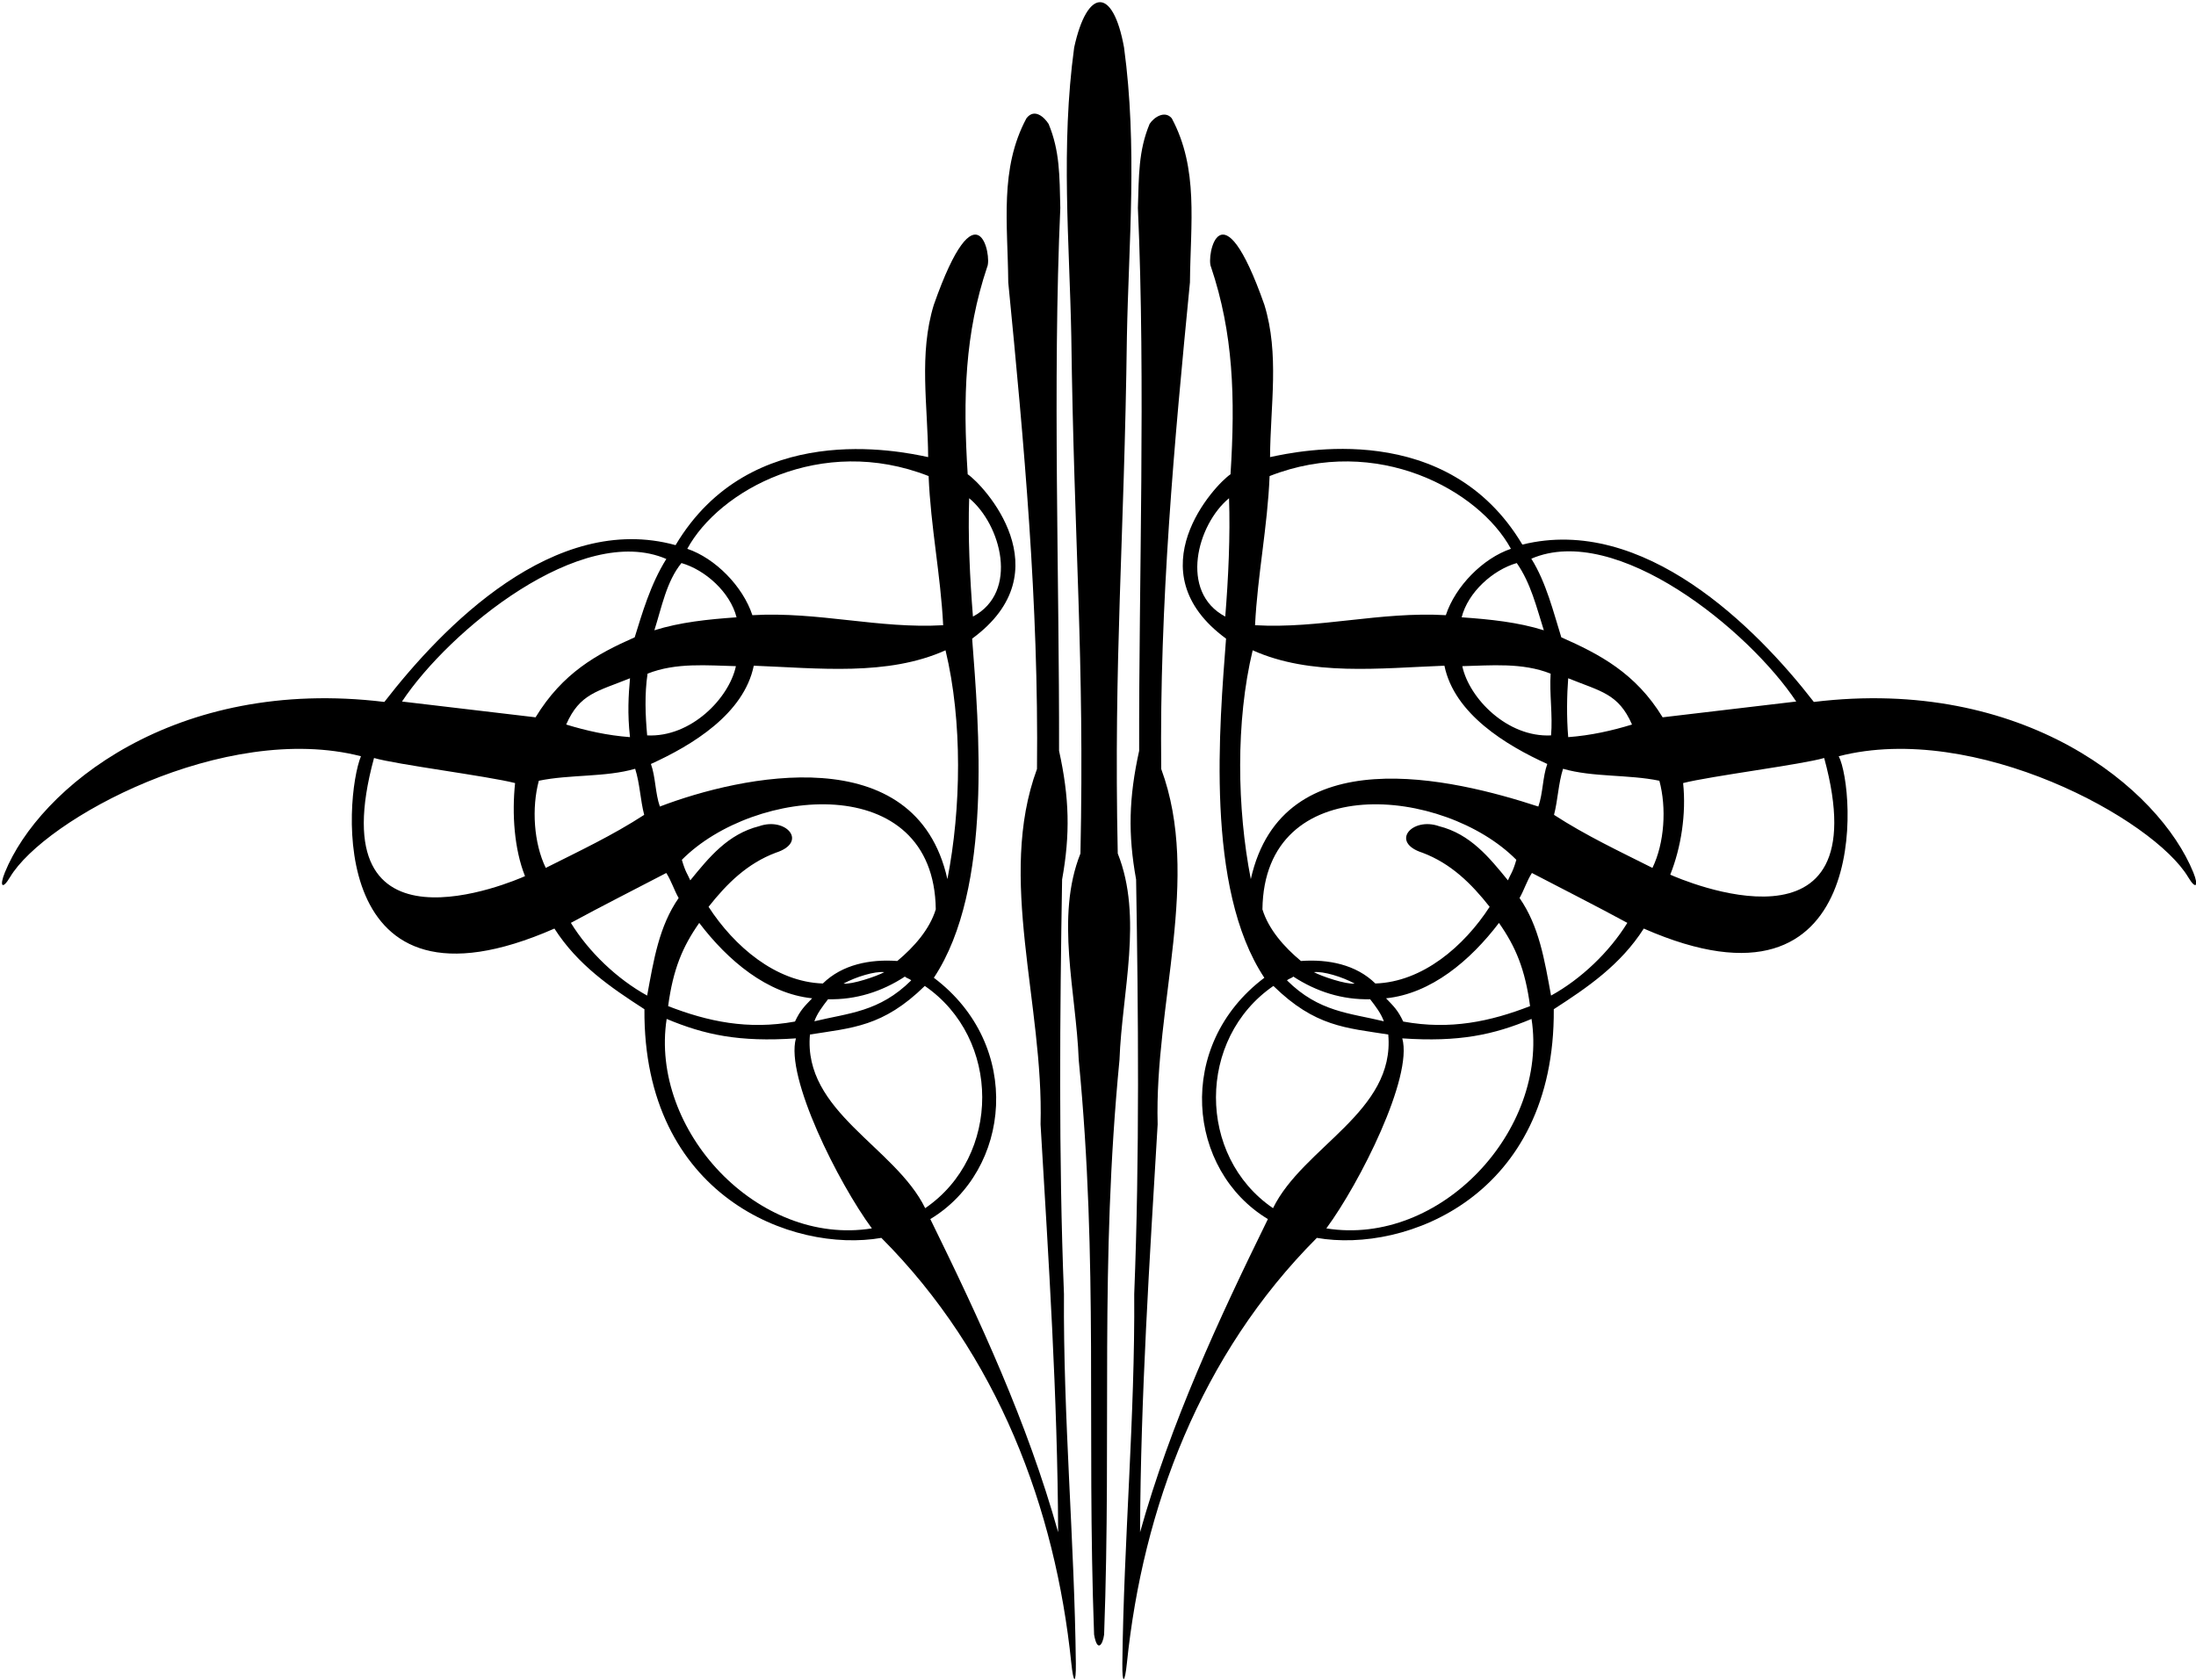 <?xml version="1.0" encoding="UTF-8"?>
<svg xmlns="http://www.w3.org/2000/svg" xmlns:xlink="http://www.w3.org/1999/xlink" width="498pt" height="381pt" viewBox="0 0 498 381" version="1.1">
<g id="surface1">
<path style=" stroke:none;fill-rule:nonzero;fill:rgb(0%,0%,0%);fill-opacity:1;" d="M 497.387 197.875 C 489.59 178.754 458.906 153.43 411.336 159.219 C 398.203 142.254 372.695 116.719 345.234 123.527 C 328.242 95.004 294.625 102.277 288.016 103.684 C 288.098 91.883 290.172 80.328 286.734 69.145 C 276.844 41.012 273.484 58.203 274.633 60.559 C 279.68 75.578 280.164 90.102 279.051 107.578 C 275.535 109.918 257.164 129.562 278.039 144.859 C 276.578 164.328 273.223 201.441 286.723 221.785 C 266.355 237.129 269.219 265.484 287.527 276.52 C 276.281 299.461 265.531 322.613 258.539 347.555 C 258.668 316.648 260.691 286.086 262.527 255.023 C 261.773 227.797 272.453 199.145 263.336 174.422 C 262.926 136.898 266.285 100.469 269.852 64.043 C 269.969 50.645 271.859 38.285 265.73 26.836 C 264.145 24.941 261.633 26.641 260.699 28.117 C 258.152 34.258 258.281 39.879 258.047 47.16 C 259.812 86.715 258.25 131.59 258.332 170.301 C 255.98 180.949 255.785 189.246 257.641 199.492 C 258.137 229.312 258.449 262.629 257.215 293.508 C 257.41 321.398 254.832 349.59 254.523 377.328 C 254.469 382.125 255.062 382 255.562 377.156 C 259.172 342.176 272.172 307.309 298.629 280.785 C 318.77 284.305 352.668 271.297 352.359 228.918 C 359.977 223.996 367.473 218.902 372.77 210.625 C 424.77 233.438 420.773 178.777 416.98 171.535 C 447.867 163.594 488.398 185.785 496.238 198.984 C 497.953 201.871 498.68 201.051 497.387 197.875 Z M 277.859 139.855 C 267.348 134.281 271.504 118.953 278.715 113.012 C 279.012 121.52 278.562 131.168 277.859 139.855 Z M 407.34 159.125 C 397.207 160.285 387.176 161.547 377.047 162.707 C 370.914 152.641 362.68 148.363 354.066 144.559 C 352.301 138.914 350.641 132.105 347.266 126.727 C 366.543 118.414 396.598 142.953 407.34 159.125 Z M 370.105 164.344 C 365.57 165.738 360.742 166.824 355.633 167.203 C 355.238 162.691 355.344 157.441 355.629 153.848 C 363.051 156.859 367.02 157.305 370.105 164.344 Z M 351.742 166.809 C 341.828 167.305 333.168 158.395 331.613 151.102 C 338.02 150.953 345.227 150.238 351.648 152.805 C 351.344 157.297 352.148 162.316 351.742 166.809 Z M 350.105 142.965 C 344.262 141.133 337.961 140.477 331.469 140.023 C 332.902 134.355 338.523 129.285 343.965 127.715 C 347.18 132.336 348.43 137.723 350.105 142.965 Z M 287.914 107.984 C 312.305 98.422 335.445 111.23 342.641 124.484 C 336.285 126.633 330.035 132.988 327.879 139.539 C 312.895 138.684 299.199 142.66 284.613 141.816 C 285.188 130.324 287.441 119.574 287.914 107.984 Z M 284.078 147.504 C 297.242 153.418 312.945 151.555 327.562 151 C 329.805 161.957 341.586 169.07 350.887 173.289 C 349.816 176.266 349.93 179.871 348.859 182.945 C 329.516 176.605 290.836 167.258 283.652 199.406 C 280.527 183.43 280.195 163.617 284.078 147.504 Z M 286.289 206.273 C 286.664 174.52 327.488 178.488 343.871 195.031 C 343.023 197.938 342.594 198.203 341.961 199.688 C 337.723 194.488 333.441 189.188 326.344 187.402 C 320.262 185.254 315.102 191.035 322.602 193.43 C 329.023 195.855 333.641 200.391 337.816 205.691 C 332.004 214.656 322.609 222.734 311.898 223.082 C 307.5 218.777 301.227 217.527 295.016 217.98 C 291.188 214.789 287.684 210.805 286.289 206.273 Z M 346.984 228.215 C 338 231.703 328.871 233.668 318.219 231.715 C 316.996 229.121 316.074 228.27 314.32 226.441 C 324.547 225.383 333.426 217.891 339.93 209.344 C 343.703 214.734 345.852 219.797 346.984 228.215 Z M 310.715 226.656 C 311.977 228.285 313.168 229.84 313.824 231.656 C 306.066 229.773 299.102 229.57 291.859 222.375 C 292.266 221.98 292.984 221.855 293.289 221.512 C 298.508 224.934 304.406 226.805 310.715 226.656 Z M 297.969 220.508 C 300.074 220.258 304.402 221.57 307.215 223.109 C 305.324 223.344 299.648 221.449 297.969 220.508 Z M 288.688 274.047 C 271.414 262.238 271.441 235.566 288.777 223.637 C 298.258 232.926 305.258 233.129 314.824 234.656 C 316.41 252.195 295.516 260.105 288.688 274.047 Z M 300.781 278.633 C 308.324 268.41 320.461 244.359 318.004 235.531 C 330.906 236.41 338.73 234.719 347.316 231.121 C 351.195 256.312 326.684 282.781 300.781 278.633 Z M 351.742 225.824 C 350.254 217.723 349.047 210.102 344.598 203.695 C 345.605 201.949 346.258 199.789 347.402 198.016 C 354.613 201.785 362.125 205.566 369.039 209.332 C 364.98 215.938 358.535 222.086 351.742 225.824 Z M 374.734 196.863 C 367.223 193.086 359.605 189.504 352.414 184.832 C 353.297 181.449 353.383 177.754 354.461 174.379 C 361.219 176.336 369.234 175.629 376.305 177.094 C 377.961 183.234 377.469 191.227 374.734 196.863 Z M 378.773 198.398 C 381.223 192.258 382.426 184.641 381.691 177.621 C 387.844 176.043 408.645 173.414 413.68 171.934 C 426.535 219.086 381.258 199.516 378.773 198.398 "/>
<path style=" stroke:none;fill-rule:nonzero;fill:rgb(0%,0%,0%);fill-opacity:1;" d="M 241.281 293.508 C 240.051 262.629 240.363 229.312 240.859 199.492 C 242.715 189.246 242.52 180.949 240.168 170.301 C 240.25 131.59 238.688 86.715 240.453 47.16 C 240.281 39.879 240.348 34.258 237.801 28.117 C 236.867 26.641 234.605 24.441 232.77 26.836 C 226.641 38.285 228.531 50.645 228.648 64.043 C 232.215 100.469 235.574 136.898 235.164 174.422 C 226.047 199.145 236.727 227.797 235.973 255.023 C 237.809 286.086 239.828 316.648 239.961 347.555 C 232.969 322.613 222.219 299.461 210.973 276.52 C 229.281 265.484 232.141 237.129 211.777 221.785 C 225.277 201.441 221.922 164.328 220.461 144.859 C 241.336 129.562 222.965 109.918 219.449 107.578 C 218.336 90.102 218.82 75.578 223.867 60.559 C 225.016 58.203 221.656 41.012 211.766 69.145 C 208.328 80.328 210.402 91.883 210.484 103.684 C 203.875 102.277 170.195 95.129 153.203 123.652 C 125.613 116.031 100.297 142.254 87.164 159.219 C 39.594 153.43 8.91 178.754 1.113 197.875 C -0.18 201.051 0.543 201.871 2.262 198.984 C 10.102 185.785 50.965 163.594 81.855 171.535 C 78.059 180.777 73.727 233.438 125.73 210.625 C 131.027 218.902 138.523 223.996 146.141 228.918 C 145.832 271.297 179.73 284.305 199.871 280.785 C 226.328 307.309 239.328 342.176 242.938 377.156 C 243.438 382 244.031 382.125 243.977 377.328 C 243.668 349.59 241.09 321.398 241.281 293.508 Z M 219.785 113.012 C 226.996 118.953 231.156 134.281 220.641 139.855 C 219.938 131.168 219.488 121.52 219.785 113.012 Z M 203.484 217.98 C 197.273 217.527 191 218.777 186.602 223.082 C 175.891 222.734 166.496 214.656 160.684 205.691 C 164.859 200.391 169.477 195.855 175.898 193.43 C 183.398 191.035 178.238 185.254 172.156 187.402 C 165.059 189.188 160.777 194.488 156.539 199.688 C 155.906 198.203 155.477 197.938 154.629 195.031 C 171.012 178.488 211.84 174.52 212.211 206.273 C 210.816 210.805 207.312 214.789 203.484 217.98 Z M 205.211 221.512 C 205.516 221.855 206.234 221.98 206.641 222.375 C 199.398 229.57 192.434 229.773 184.676 231.656 C 185.332 229.84 186.523 228.285 187.785 226.656 C 194.094 226.805 199.992 224.934 205.211 221.512 Z M 191.285 223.109 C 194.098 221.57 198.426 220.258 200.531 220.508 C 198.852 221.449 193.176 223.344 191.285 223.109 Z M 184.18 226.441 C 182.426 228.27 181.504 229.121 180.281 231.715 C 169.629 233.668 160.5 231.703 151.516 228.215 C 152.648 219.797 154.797 214.734 158.57 209.344 C 165.074 217.891 173.953 225.383 184.18 226.441 Z M 214.848 199.406 C 207.664 167.258 167.984 175.938 149.641 182.945 C 148.57 179.871 148.684 176.266 147.613 173.289 C 156.914 169.07 168.695 161.957 170.938 151 C 185.555 151.555 201.258 153.418 214.422 147.504 C 218.305 163.617 217.973 183.43 214.848 199.406 Z M 146.762 166.809 C 146.352 162.316 146.156 157.422 146.852 152.805 C 153.273 150.238 160.48 150.953 166.887 151.102 C 165.332 158.395 156.672 167.305 146.762 166.809 Z M 210.586 107.984 C 211.059 119.574 213.312 130.324 213.887 141.816 C 199.301 142.66 185.605 138.684 170.621 139.539 C 168.465 132.988 162.215 126.633 155.859 124.484 C 163.055 111.23 186.195 98.422 210.586 107.984 Z M 154.535 127.715 C 159.977 129.285 165.598 134.355 167.031 140.023 C 160.539 140.477 154.238 141.133 148.395 142.965 C 150.07 137.723 151.133 131.898 154.535 127.715 Z M 151.109 126.789 C 147.477 132.578 145.59 139.273 143.934 144.559 C 135.32 148.363 127.586 152.641 121.453 162.707 C 111.324 161.547 101.293 160.285 91.164 159.125 C 101.902 142.953 131.832 118.48 151.109 126.789 Z M 142.867 167.203 C 137.758 166.824 132.93 165.738 128.395 164.344 C 131.48 157.305 135.449 156.859 142.871 153.848 C 142.531 157.691 142.262 161.816 142.867 167.203 Z M 84.82 171.934 C 89.855 173.414 110.656 176.043 116.809 177.621 C 116.074 184.641 116.613 192.59 119.059 198.734 C 116.574 199.848 71.965 219.086 84.82 171.934 Z M 123.766 196.863 C 121.031 191.227 120.539 183.234 122.195 177.094 C 129.262 175.629 137.281 176.336 144.039 174.379 C 145.117 177.754 145.203 181.449 146.086 184.832 C 138.895 189.504 131.277 193.086 123.766 196.863 Z M 129.461 209.332 C 136.375 205.566 143.887 201.785 151.098 198.016 C 152.242 199.789 152.895 201.949 153.902 203.695 C 149.453 210.102 148.246 217.723 146.758 225.824 C 139.965 222.086 133.52 215.938 129.461 209.332 Z M 151.184 231.121 C 159.77 234.719 167.594 236.41 180.496 235.531 C 178.039 244.359 190.176 268.41 197.719 278.633 C 171.816 282.781 147.305 256.312 151.184 231.121 Z M 183.676 234.656 C 193.242 233.129 200.242 232.926 209.723 223.637 C 227.059 235.566 227.086 262.238 209.812 274.047 C 202.98 260.105 182.09 252.195 183.676 234.656 "/>
<path style=" stroke:none;fill-rule:nonzero;fill:rgb(0%,0%,0%);fill-opacity:1;" d="M 253.48 193.594 C 252.535 148.957 254.941 123.406 255.555 76.309 C 255.961 55.012 257.973 33.355 254.906 10.777 C 252.398 -3.121 246.539 -2.746 243.594 10.777 C 240.527 33.355 242.539 55.012 242.945 76.309 C 243.559 123.406 245.965 148.957 245.02 193.594 C 239.262 208.031 244.062 225.023 244.629 240.414 C 249.129 286.918 246.406 323.992 248.113 370.766 C 248.832 374.918 250.086 373.086 250.387 370.766 C 252.094 323.992 249.371 286.918 253.871 240.414 C 254.438 225.023 259.238 208.031 253.48 193.594 "/>
</g>
</svg>

